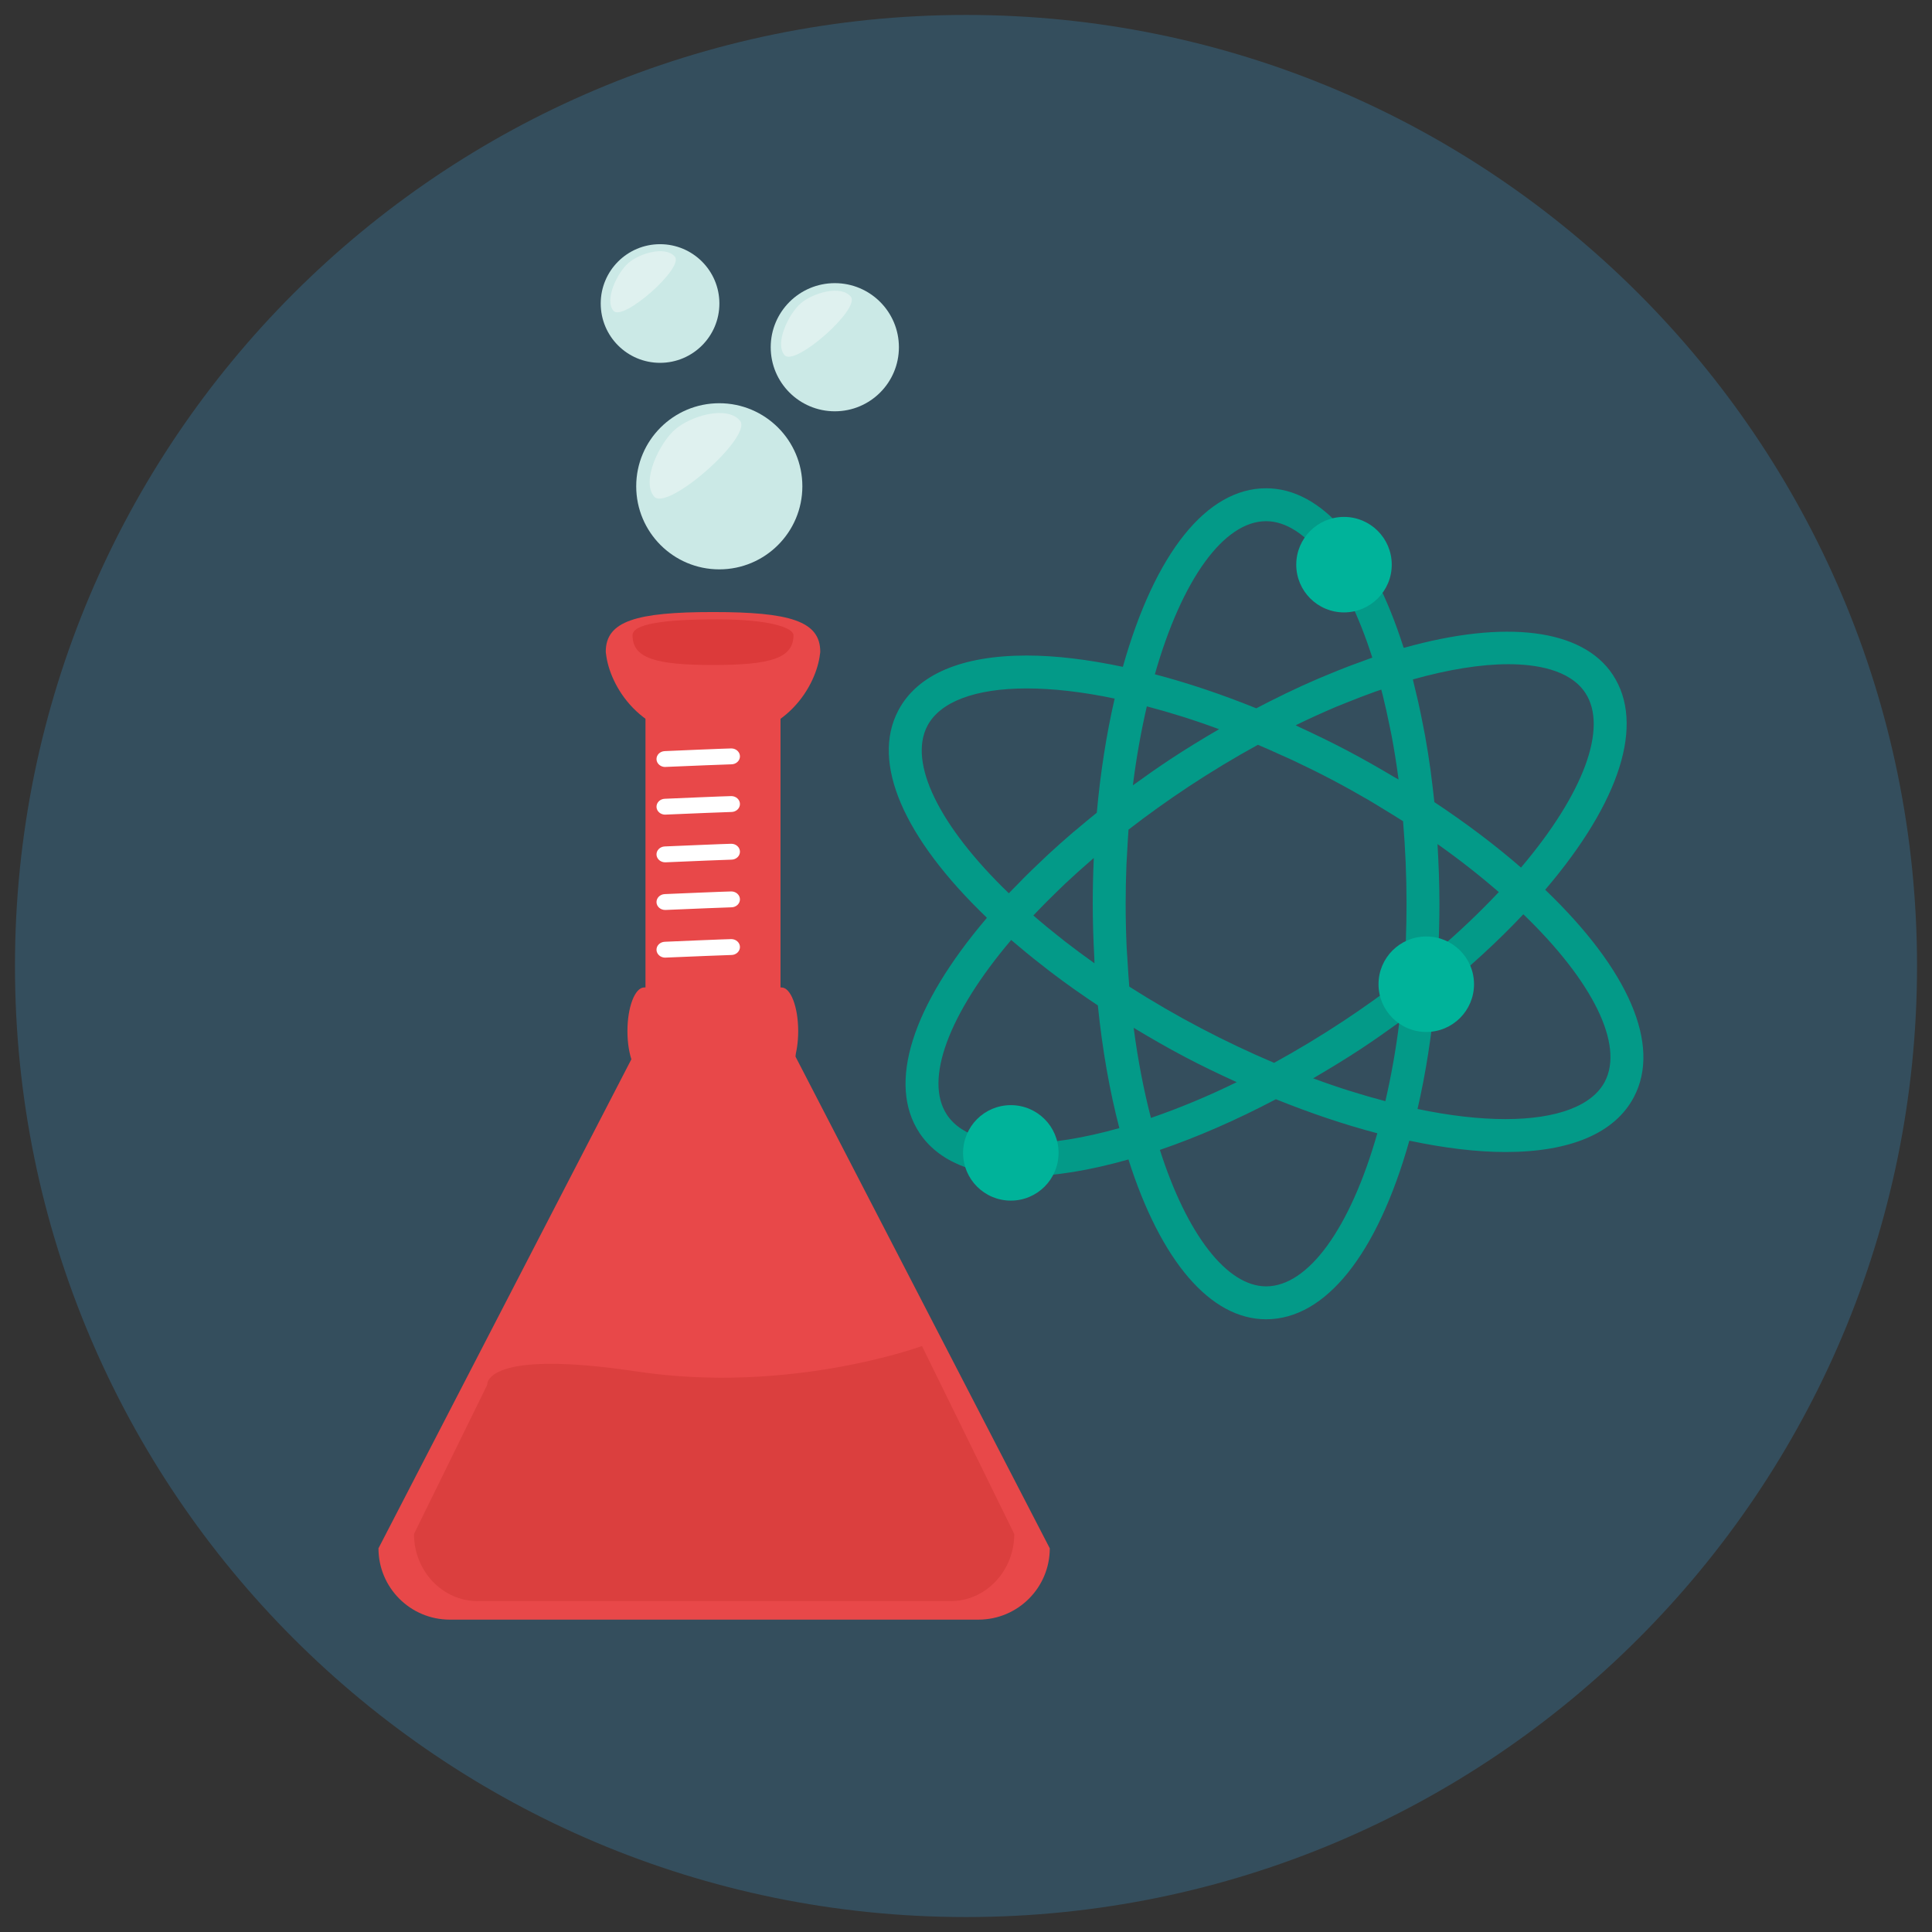 <?xml version="1.0" encoding="utf-8"?>
<!-- Generator: Adobe Illustrator 17.0.0, SVG Export Plug-In . SVG Version: 6.00 Build 0)  -->
<!DOCTYPE svg PUBLIC "-//W3C//DTD SVG 1.1//EN" "http://www.w3.org/Graphics/SVG/1.1/DTD/svg11.dtd">
<svg version="1.1" id="Layer_1" xmlns="http://www.w3.org/2000/svg" xmlns:xlink="http://www.w3.org/1999/xlink" x="0px" y="0px"
	 width="512px" height="512px" viewBox="0 0 512 512" enable-background="new 0 0 512 512" xml:space="preserve">
<rect x="0" y="0" width="512" height="512" fill="#333333" stroke="none"/>
<g>
	<g>
		<g>
			<g>
				<g>
					<path fill="#344E5D" d="M3.967,255.998c0-139.204,112.84-252.037,252.037-252.037c139.188,0,252.029,112.832,252.029,252.037
						c0,139.192-112.84,252.04-252.029,252.04C116.808,508.038,3.967,395.191,3.967,255.998z"/>
				</g>
			</g>
		</g>
	</g>
	<g>
		<g>
			<g>
				<path fill="#E84849" d="M278.202,410.323c0,10.431-8.464,18.895-18.895,18.895H119.194c-10.439,0-18.895-8.464-18.895-18.895
					l67.371-130.281c0-10.431,8.449-18.887,18.895-18.887h5.371c10.438,0,18.895,8.456,18.895,18.887L278.202,410.323z"/>
			</g>
			<g>
				<path fill="#DB3F3E" d="M268.79,406.523c0,9.817-7.563,17.791-16.89,17.791H126.593c-9.319,0-16.881-7.974-16.881-17.791
					l19.408-39.531c0,0-1.088-9.653,39.616-3.537c40.689,6.125,75.595-6.746,75.595-6.746L268.79,406.523z"/>
			</g>
			<g>
				<path fill="#E84849" d="M206.843,280.501c0,5.347-2.612,9.684-5.837,9.684h-24.103c-3.233,0-5.845-4.337-5.845-9.684v-90.374
					c0-5.351,2.611-9.688,5.845-9.688h24.103c3.225,0,5.837,4.337,5.837,9.688V280.501z"/>
			</g>
			<g>
				<path fill="#E84849" d="M188.967,162.197c-20.364,0-28.432,2.39-28.432,10.528c0,0.233,0.062,0.466,0.086,0.7
					c0.917,7.807,8.581,22.462,28.346,22.462c19.75,0,27.406-14.655,28.323-22.462c0.031-0.233,0.085-0.466,0.085-0.7
					C217.375,164.587,209.315,162.197,188.967,162.197z"/>
				<g>
					<path fill="#DC3A3A" d="M188.967,176.23c15.257,0,21.312-1.792,21.312-7.893c0-1.846-5.713-4.205-20.278-4.205
						c-14.558,0-22.369,1.314-22.369,4.205C167.631,174.438,173.694,176.23,188.967,176.23z"/>
				</g>
			</g>
			<g>
				<g>
					<path fill="#CBE9E6" d="M212.634,128.872c0,12.152-9.855,22.015-22.019,22.015c-12.156,0-22.011-9.863-22.011-22.015
						c0-12.156,9.856-22.012,22.011-22.012C202.778,106.861,212.634,116.716,212.634,128.872z"/>
				</g>
				<g>
					<path fill="#DFF1EF" d="M173.344,131.581c-3.506-4.116,1.516-14.332,5.627-17.83c4.119-3.513,13.633-6.393,17.123-2.273
						C199.615,115.585,176.842,135.696,173.344,131.581z"/>
				</g>
			</g>
			<g>
				<g>
					<path fill="#CBE9E6" d="M190.646,80.431c0,8.69-7.042,15.724-15.724,15.724c-8.69,0-15.724-7.034-15.724-15.724
						c0-8.678,7.034-15.72,15.724-15.72C183.604,64.711,190.646,71.753,190.646,80.431z"/>
				</g>
				<g>
					<path fill="#DFF1EF" d="M162.579,82.374c-2.51-2.942,1.08-10.248,4.018-12.739c2.938-2.507,9.747-4.566,12.242-1.616
						C181.35,70.944,165.082,85.312,162.579,82.374z"/>
				</g>
			</g>
			<g>
				<g>
					<path fill="#CBE9E6" d="M238.22,92.019c0,9.381-7.601,16.979-16.982,16.979c-9.382,0-16.991-7.598-16.991-16.979
						c0-9.377,7.609-16.983,16.991-16.983C230.619,75.036,238.22,82.642,238.22,92.019z"/>
				</g>
				<g>
					<path fill="#DFF1EF" d="M207.908,94.11c-2.712-3.175,1.166-11.056,4.345-13.761c3.179-2.701,10.524-4.92,13.213-1.749
						C228.171,81.771,210.613,97.285,207.908,94.11z"/>
				</g>
			</g>
			<g>
				<path fill="#E84849" d="M211.53,273.257c0,6.397-1.974,11.581-4.438,11.581h-36.367c-2.456,0-4.446-5.184-4.446-11.581l0,0
					c0-6.389,1.99-11.573,4.446-11.573h36.367C209.556,261.684,211.53,266.868,211.53,273.257L211.53,273.257z"/>
			</g>
			<g>
				<g>
					<g>
						<path fill="#FFFFFF" d="M176.274,203.258c-1.22,0-2.23-0.882-2.293-2.009c-0.055-1.166,0.925-2.149,2.184-2.196
							c1.686-0.082,16.477-0.711,17.635-0.711c1.267,0,2.293,0.94,2.293,2.106c0,1.162-1.026,2.106-2.293,2.106
							c-0.793,0-10.858,0.416-17.418,0.692C176.344,203.258,176.313,203.258,176.274,203.258z"/>
					</g>
				</g>
				<g>
					<g>
						<path fill="#FFFFFF" d="M176.274,215.889c-1.22,0-2.23-0.878-2.293-2.002c-0.055-1.17,0.925-2.153,2.184-2.203
							c1.686-0.078,16.477-0.711,17.635-0.711c1.267,0,2.293,0.94,2.293,2.106c0,1.17-1.026,2.106-2.293,2.106
							c-0.793,0-10.858,0.416-17.418,0.696C176.344,215.889,176.313,215.889,176.274,215.889z"/>
					</g>
				</g>
				<g>
					<g>
						<path fill="#FFFFFF" d="M176.274,228.523c-1.22,0-2.23-0.882-2.293-2.013c-0.055-1.158,0.925-2.141,2.184-2.195
							c1.686-0.07,16.477-0.708,17.635-0.708c1.267,0,2.293,0.941,2.293,2.106c0,1.166-1.026,2.106-2.293,2.106
							c-0.793,0-10.858,0.42-17.418,0.704C176.344,228.523,176.313,228.523,176.274,228.523z"/>
					</g>
				</g>
				<g>
					<g>
						<path fill="#FFFFFF" d="M176.274,241.149c-1.22,0-2.23-0.874-2.293-2.005c-0.055-1.158,0.925-2.145,2.184-2.199
							c1.686-0.074,16.477-0.704,17.635-0.704c1.267,0,2.293,0.941,2.293,2.102c0,1.162-1.026,2.106-2.293,2.106
							c-0.793,0-10.858,0.42-17.418,0.7C176.344,241.149,176.313,241.149,176.274,241.149z"/>
					</g>
				</g>
				<g>
					<g>
						<path fill="#FFFFFF" d="M176.274,253.783c-1.22,0-2.23-0.886-2.293-2.005c-0.055-1.166,0.925-2.145,2.184-2.199
							c1.686-0.078,16.477-0.707,17.635-0.707c1.267,0,2.293,0.94,2.293,2.098c0,1.166-1.026,2.114-2.293,2.114
							c-0.793,0-10.858,0.419-17.418,0.692C176.344,253.783,176.313,253.783,176.274,253.783z"/>
					</g>
				</g>
			</g>
		</g>
		<g>
			<g>
				<g>
					<path fill="#039A88" d="M409.494,235.794c19.928-23.368,26.481-44.011,17.892-57.003c-8.045-12.172-28.501-14.651-55.316-7.108
						l-0.031-0.078l-0.07,0.023c-8.573-26.897-21.724-42.231-36.437-42.231c-15.77,0-29.481,17.204-37.961,47.326
						c-9.242-1.955-17.83-3-25.494-3c-17.255,0-29.014,5.036-34.027,14.577c-7.236,13.773,1.329,33.639,23.449,54.873l-0.047,0.055
						l0.055,0.051c-19.882,23.348-26.411,43.969-17.838,56.948c4.974,7.524,14.542,11.496,27.67,11.496c0.008,0,0.008,0,0.008,0
						c8.123,0,17.465-1.554,27.701-4.453c8.581,26.963,21.747,42.352,36.484,42.352c15.762,0,29.473-17.208,37.96-47.334
						c9.242,1.959,17.822,3.008,25.486,3.008l0,0c17.247,0,29.014-5.037,34.028-14.573
						C440.249,276.941,431.661,257.047,409.494,235.794z M367.134,291.825c-6.233-1.64-12.623-3.638-19.144-6.055
						c4.353-2.542,8.659-5.161,12.871-7.935c3.381-2.246,6.707-4.57,9.972-6.941C369.932,278.192,368.673,285.172,367.134,291.825z
						 M305.009,296.263c-1.927-7.462-3.474-15.428-4.578-23.884c4.5,2.712,9.07,5.347,13.726,7.796c4.445,2.34,9,4.516,13.594,6.606
						C319.994,290.582,312.393,293.722,305.009,296.263z M282.29,249.532c-0.808-0.622-1.577-1.259-2.371-1.889
						c-1.686-1.337-3.334-2.685-4.92-4.042c-0.388-0.33-0.762-0.661-1.143-0.991c0.396-0.408,0.77-0.82,1.166-1.232
						c1.554-1.62,3.171-3.233,4.827-4.842c0.793-0.773,1.578-1.546,2.394-2.316c2.207-2.075,4.492-4.131,6.855-6.175
						c0.256-0.222,0.505-0.451,0.762-0.673c-0.008,0.148-0.008,0.295-0.008,0.443c-0.171,3.886-0.264,7.792-0.264,11.69
						c0,4.8,0.163,9.591,0.42,14.372c0.023,0.466,0.016,0.932,0.039,1.407c-0.055-0.039-0.101-0.078-0.156-0.117
						C287.272,253.316,284.746,251.428,282.29,249.532z M323.064,193.247c-4.352,2.538-8.666,5.161-12.871,7.936
						c-3.365,2.227-6.692,4.559-9.972,6.941c0.909-7.298,2.168-14.278,3.7-20.931C310.154,188.829,316.543,190.826,323.064,193.247z
						 M343.731,192.023c3.498-1.706,6.964-3.272,10.392-4.726c0.925-0.392,1.842-0.731,2.759-1.107
						c2.542-1.03,5.06-1.998,7.547-2.884c0.544-0.191,1.08-0.369,1.624-0.556c0.14,0.544,0.28,1.076,0.419,1.624
						c0.63,2.538,1.205,5.145,1.741,7.8c0.195,0.956,0.404,1.889,0.591,2.86c0.676,3.614,1.267,7.318,1.772,11.126
						c0.016,0.136,0.031,0.28,0.047,0.412c-0.388-0.233-0.793-0.439-1.189-0.669c-4.112-2.449-8.285-4.827-12.545-7.069
						c-4.08-2.141-8.239-4.154-12.436-6.093c-0.365-0.167-0.723-0.365-1.088-0.532C343.491,192.151,343.607,192.078,343.731,192.023
						z M372.746,239.505c0,6.529-0.241,13.12-0.731,19.622c-5.114,3.964-10.477,7.803-15.964,11.433
						c-5.977,3.948-12.164,7.679-18.405,11.107c-6.568-2.79-13.096-5.884-19.431-9.211c-6.459-3.389-12.825-7.088-18.942-10.99
						c-0.179-2.168-0.319-4.349-0.451-6.533c-0.078-1.29-0.186-2.573-0.249-3.871c-0.171-3.839-0.264-7.702-0.264-11.558
						c0-3.455,0.078-6.914,0.21-10.357c0.047-1.146,0.132-2.27,0.194-3.408c0.101-1.967,0.218-3.929,0.357-5.876
						c5.145-3.983,10.493-7.815,15.934-11.406c5.969-3.941,12.133-7.664,18.358-11.08c2.091,0.882,4.174,1.811,6.249,2.763
						c1.018,0.459,2.044,0.894,3.055,1.372c3.428,1.612,6.824,3.287,10.174,5.044c3.428,1.803,6.809,3.692,10.15,5.639
						c1.034,0.606,2.044,1.252,3.07,1.873c1.943,1.17,3.871,2.351,5.767,3.56C372.435,224.834,372.746,232.183,372.746,239.505z
						 M380.953,223.692c5.853,4.127,11.254,8.383,16.244,12.716c-4.85,5.145-10.174,10.252-16.019,15.253
						c0.179-4.049,0.287-8.114,0.287-12.156C381.466,234.224,381.257,228.942,380.953,223.692z M420.111,183.602
						c6.086,9.207-0.428,26.745-17.029,46.308c-6.871-5.973-14.573-11.783-22.96-17.336v-0.008l-0.008-0.004
						c-0.241-2.409-0.536-4.772-0.84-7.119c-0.062-0.42-0.093-0.847-0.155-1.263c-0.427-3.125-0.917-6.175-1.454-9.179
						c-0.163-0.905-0.349-1.784-0.521-2.677c-0.404-2.087-0.816-4.147-1.275-6.171c-0.233-1.061-0.49-2.095-0.746-3.136
						c-0.241-0.979-0.451-1.993-0.7-2.957c9.397-2.647,18.071-4.038,25.284-4.038C406.734,176.02,415.968,177.333,420.111,183.602z
						 M335.532,138.118c10.368,0,20.985,13.746,28.144,36.161c-0.995,0.342-2.013,0.746-3.023,1.107
						c-0.964,0.35-1.928,0.696-2.907,1.065c-2.029,0.774-4.073,1.597-6.132,2.46c-0.793,0.33-1.57,0.634-2.363,0.979
						c-2.868,1.236-5.752,2.549-8.659,3.952c-0.256,0.125-0.521,0.264-0.777,0.393c-2.285,1.111-4.578,2.258-6.879,3.47
						l-0.008-0.004l-0.008,0.004c-9.164-3.703-18.172-6.731-26.869-9.012C313.209,153.542,324.339,138.118,335.532,138.118z
						 M245.768,192.354c3.358-6.393,12.7-9.91,26.31-9.91c6.972,0,14.799,0.901,23.317,2.685
						c-2.184,9.467-3.769,19.618-4.733,30.246l-0.008,0.004v0.008c-1.834,1.465-3.606,2.95-5.355,4.434
						c-0.311,0.256-0.63,0.505-0.933,0.762c-2.27,1.947-4.469,3.909-6.606,5.88c-0.684,0.626-1.322,1.259-1.982,1.885
						c-1.484,1.395-2.93,2.794-4.345,4.205c-0.699,0.703-1.383,1.407-2.059,2.114c-0.669,0.688-1.376,1.368-2.021,2.06
						C248.877,218.924,240.638,202.124,245.768,192.354z M271.346,303.002c-7.026,0-16.26-1.314-20.402-7.586
						c-6.086-9.203,0.435-26.745,17.029-46.312c0.622,0.544,1.298,1.08,1.935,1.624c0.661,0.552,1.322,1.111,1.998,1.671
						c1.484,1.228,3.023,2.448,4.586,3.653c0.583,0.466,1.158,0.925,1.757,1.38c2.168,1.655,4.399,3.295,6.692,4.912
						c0.249,0.179,0.513,0.35,0.769,0.528c1.718,1.197,3.443,2.394,5.223,3.568v0.016h0.008c1.182,11.612,3.093,22.517,5.697,32.504
						C287.233,301.611,278.559,303.002,271.346,303.002L271.346,303.002z M335.532,340.9c-10.369,0-20.993-13.749-28.152-36.165
						c9.933-3.396,20.247-7.896,30.74-13.423h0.008h0.008c9.164,3.7,18.172,6.731,26.869,9.016
						C357.846,325.472,346.724,340.9,335.532,340.9z M425.287,286.664c-3.357,6.389-12.708,9.91-26.31,9.91
						c-6.972,0-14.799-0.902-23.317-2.682c2.184-9.467,3.77-19.61,4.734-30.242l0.008-0.008v-0.016
						c8.659-6.922,16.47-14.08,23.302-21.336C422.178,260.098,430.417,276.894,425.287,286.664z"/>
				</g>
			</g>
			<g>
				<g>
					<path fill="#00B39A" d="M356.175,136.987c-6.988,0-12.654,5.666-12.654,12.658c0,6.984,5.666,12.65,12.654,12.65
						c6.995,0,12.653-5.666,12.653-12.65C368.828,142.653,363.17,136.987,356.175,136.987z"/>
				</g>
			</g>
			<g>
				<g>
					<path fill="#00B39A" d="M267.88,292.874c-6.996,0-12.654,5.658-12.654,12.654c0,6.98,5.658,12.646,12.654,12.646
						c6.995,0,12.653-5.666,12.653-12.646C280.534,298.533,274.875,292.874,267.88,292.874z"/>
				</g>
			</g>
			<g>
				<g>
					<path fill="#00B39A" d="M377.977,248.175c-6.988,0-12.654,5.662-12.654,12.661c0,6.98,5.666,12.646,12.654,12.646
						c6.995,0,12.654-5.666,12.654-12.646C390.63,253.837,384.972,248.175,377.977,248.175z"/>
				</g>
			</g>
		</g>
	</g>
</g>
</svg>
